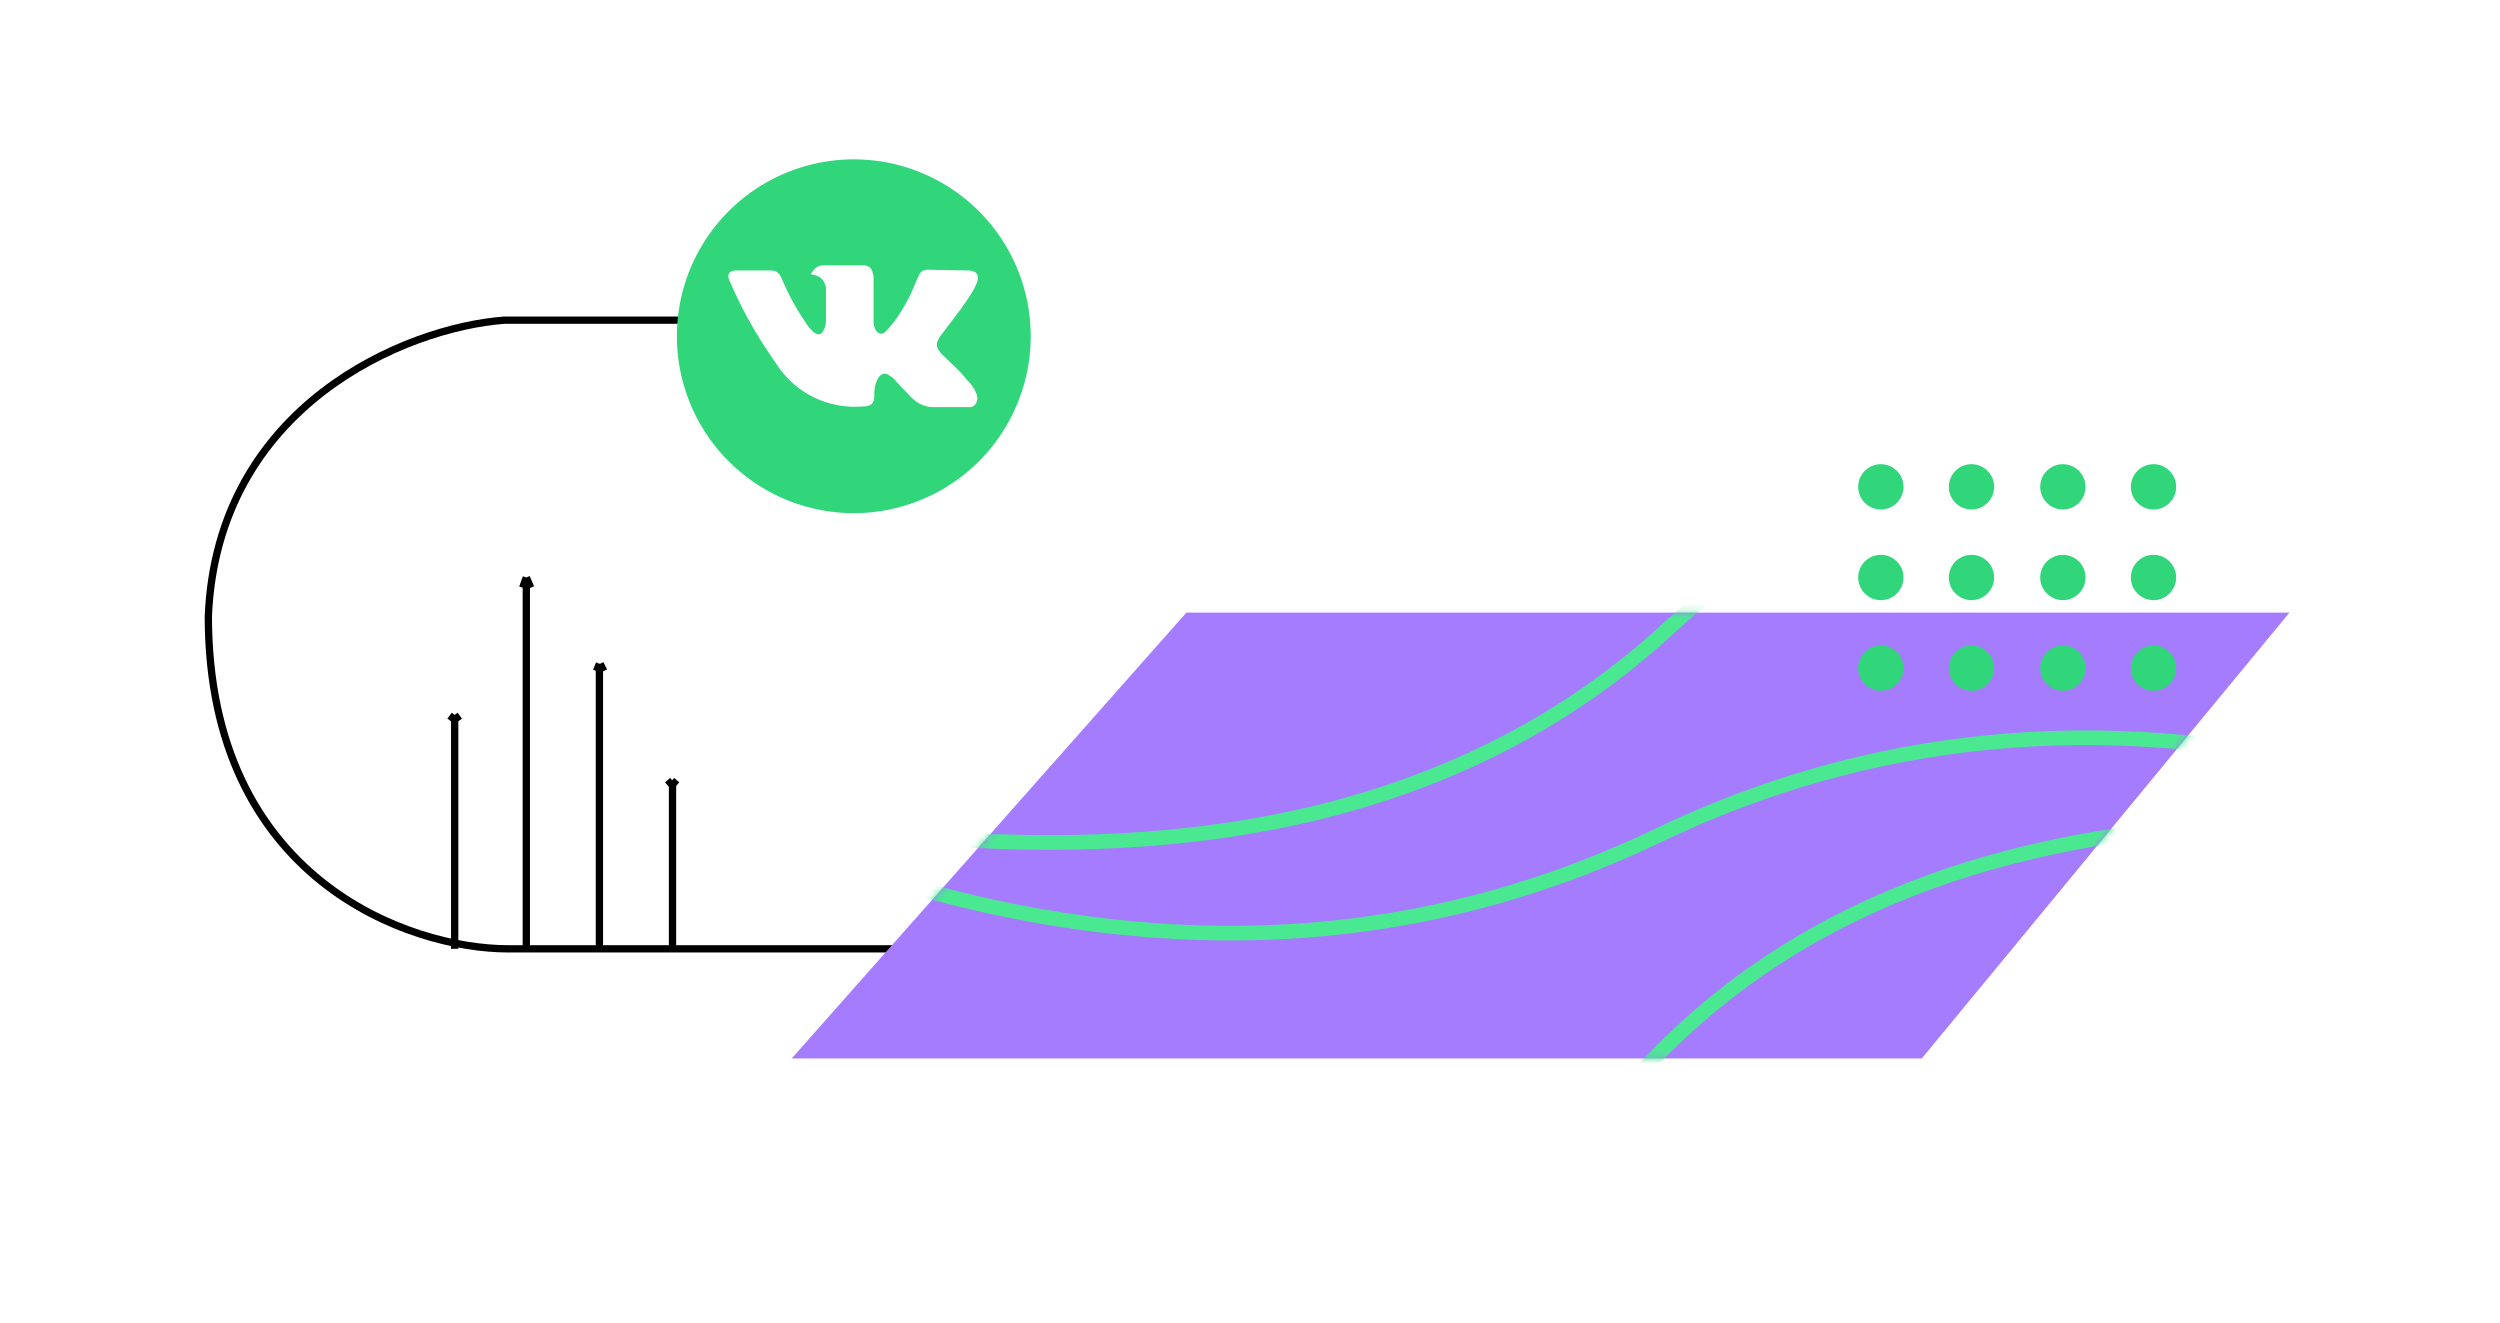 <svg width="342" height="181" fill="none" xmlns="http://www.w3.org/2000/svg">
  <path d="M69 43.8c-13.5 1-39.3 11.7-40.5 40.5 0 36 27.5 45.5 41 45.5H216M68.8 43.8h27.7M72 129.8V79m0 0l-.5 1.4M72 79l.6 1.4M82 129.8v-39m0 0l-.4 1m.5-1l.5 1M62.2 129.8v-32m0 0l-.6.8m.6-.8l.6.8M92 129.8v-23m0 0l-.7.6m.6-.6l.7.6" stroke="#000"/>
  <path d="M162.3 83.8l-54 61h154.6l50.3-61h-151z" fill="#A57CFE"/>
  <mask id="a" maskUnits="userSpaceOnUse" x="108" y="83" width="206" height="62">
    <path d="M162.3 83.8l-54 61h154.6l50.3-61h-151z" fill="#A57CFE"/>
  </mask>
  <g mask="url(#a)" stroke="#4AE991" stroke-width="2">
    <path d="M439.6 86C341 46.7 270.5 46.7 228.2 86 185.9 125 115.4 125 16.7 86"/>
    <path d="M427.3 161c-75.7-59-142.5-74.5-200.5-46.7-58 27.8-125 12.2-200.6-46.7"/>
    <path d="M435.5 135c-102.9-33.6-173.1-29.8-210.9 11.6-37.7 41.3-108 45.2-210.8 11.5"/>
  </g>
  <path d="M116.8 21.8a24.2 24.2 0 100 48.4 24.2 24.2 0 000-48.4zM129 48.6c1.1 1.1 2.3 2.1 3.3 3.4.5.5.9 1 1.2 1.7.5.9 0 1.9-.7 2h-5c-1.3 0-2.3-.5-3.2-1.4l-2-2.1c-.2-.3-.5-.6-.9-.8-.6-.5-1.2-.3-1.6.4-.4.7-.5 1.5-.5 2.3 0 1.1-.4 1.5-1.6 1.5a12.7 12.7 0 01-11.9-6 60.3 60.3 0 01-6.3-11.2c-.4-.9 0-1.4.9-1.4h4.8c.7 0 1.1.4 1.4 1 .9 2.2 2 4.2 3.3 6.1.3.5.7 1 1.2 1.4.6.4 1 .3 1.3-.4.2-.4.3-.8.3-1.3v-4.4c-.2-1-.7-1.6-1.7-1.8-.4 0-.4-.2-.1-.5.4-.5.7-.8 1.5-.8h5.6c.9.2 1 .6 1.2 1.5V44c0 .4.2 1.4.8 1.6.5.2.8-.2 1.1-.5 1.3-1.4 2.3-3.1 3.2-4.9l1-2.3c.2-.6.6-1 1.3-1l5.4.1h.4c1 .2 1.2.6 1 1.5-.5 1.4-1.4 2.5-2.2 3.7l-2.8 3.7c-.8 1.1-.7 1.7.3 2.7z" fill="#31D67B"/>
  <circle r="3.1" transform="matrix(-1 0 0 1 294.6 66.6)" fill="#31D67B"/>
  <circle r="3.1" transform="matrix(-1 0 0 1 282.2 66.6)" fill="#31D67B"/>
  <circle r="3.1" transform="matrix(-1 0 0 1 269.7 66.6)" fill="#31D67B"/>
  <circle r="3.1" transform="matrix(-1 0 0 1 257.3 66.6)" fill="#31D67B"/>
  <circle r="3.1" transform="matrix(-1 0 0 1 294.6 79)" fill="#31D67B"/>
  <circle r="3.1" transform="matrix(-1 0 0 1 282.2 79)" fill="#31D67B"/>
  <circle r="3.1" transform="matrix(-1 0 0 1 269.7 79)" fill="#31D67B"/>
  <circle r="3.1" transform="matrix(-1 0 0 1 257.3 79)" fill="#31D67B"/>
  <circle r="3.1" transform="matrix(-1 0 0 1 257.3 91.4)" fill="#31D67B"/>
  <circle r="3.1" transform="matrix(-1 0 0 1 269.7 91.4)" fill="#31D67B"/>
  <circle r="3.1" transform="matrix(-1 0 0 1 282.2 91.4)" fill="#31D67B"/>
  <circle r="3.1" transform="matrix(-1 0 0 1 294.6 91.4)" fill="#31D67B"/>
</svg>
